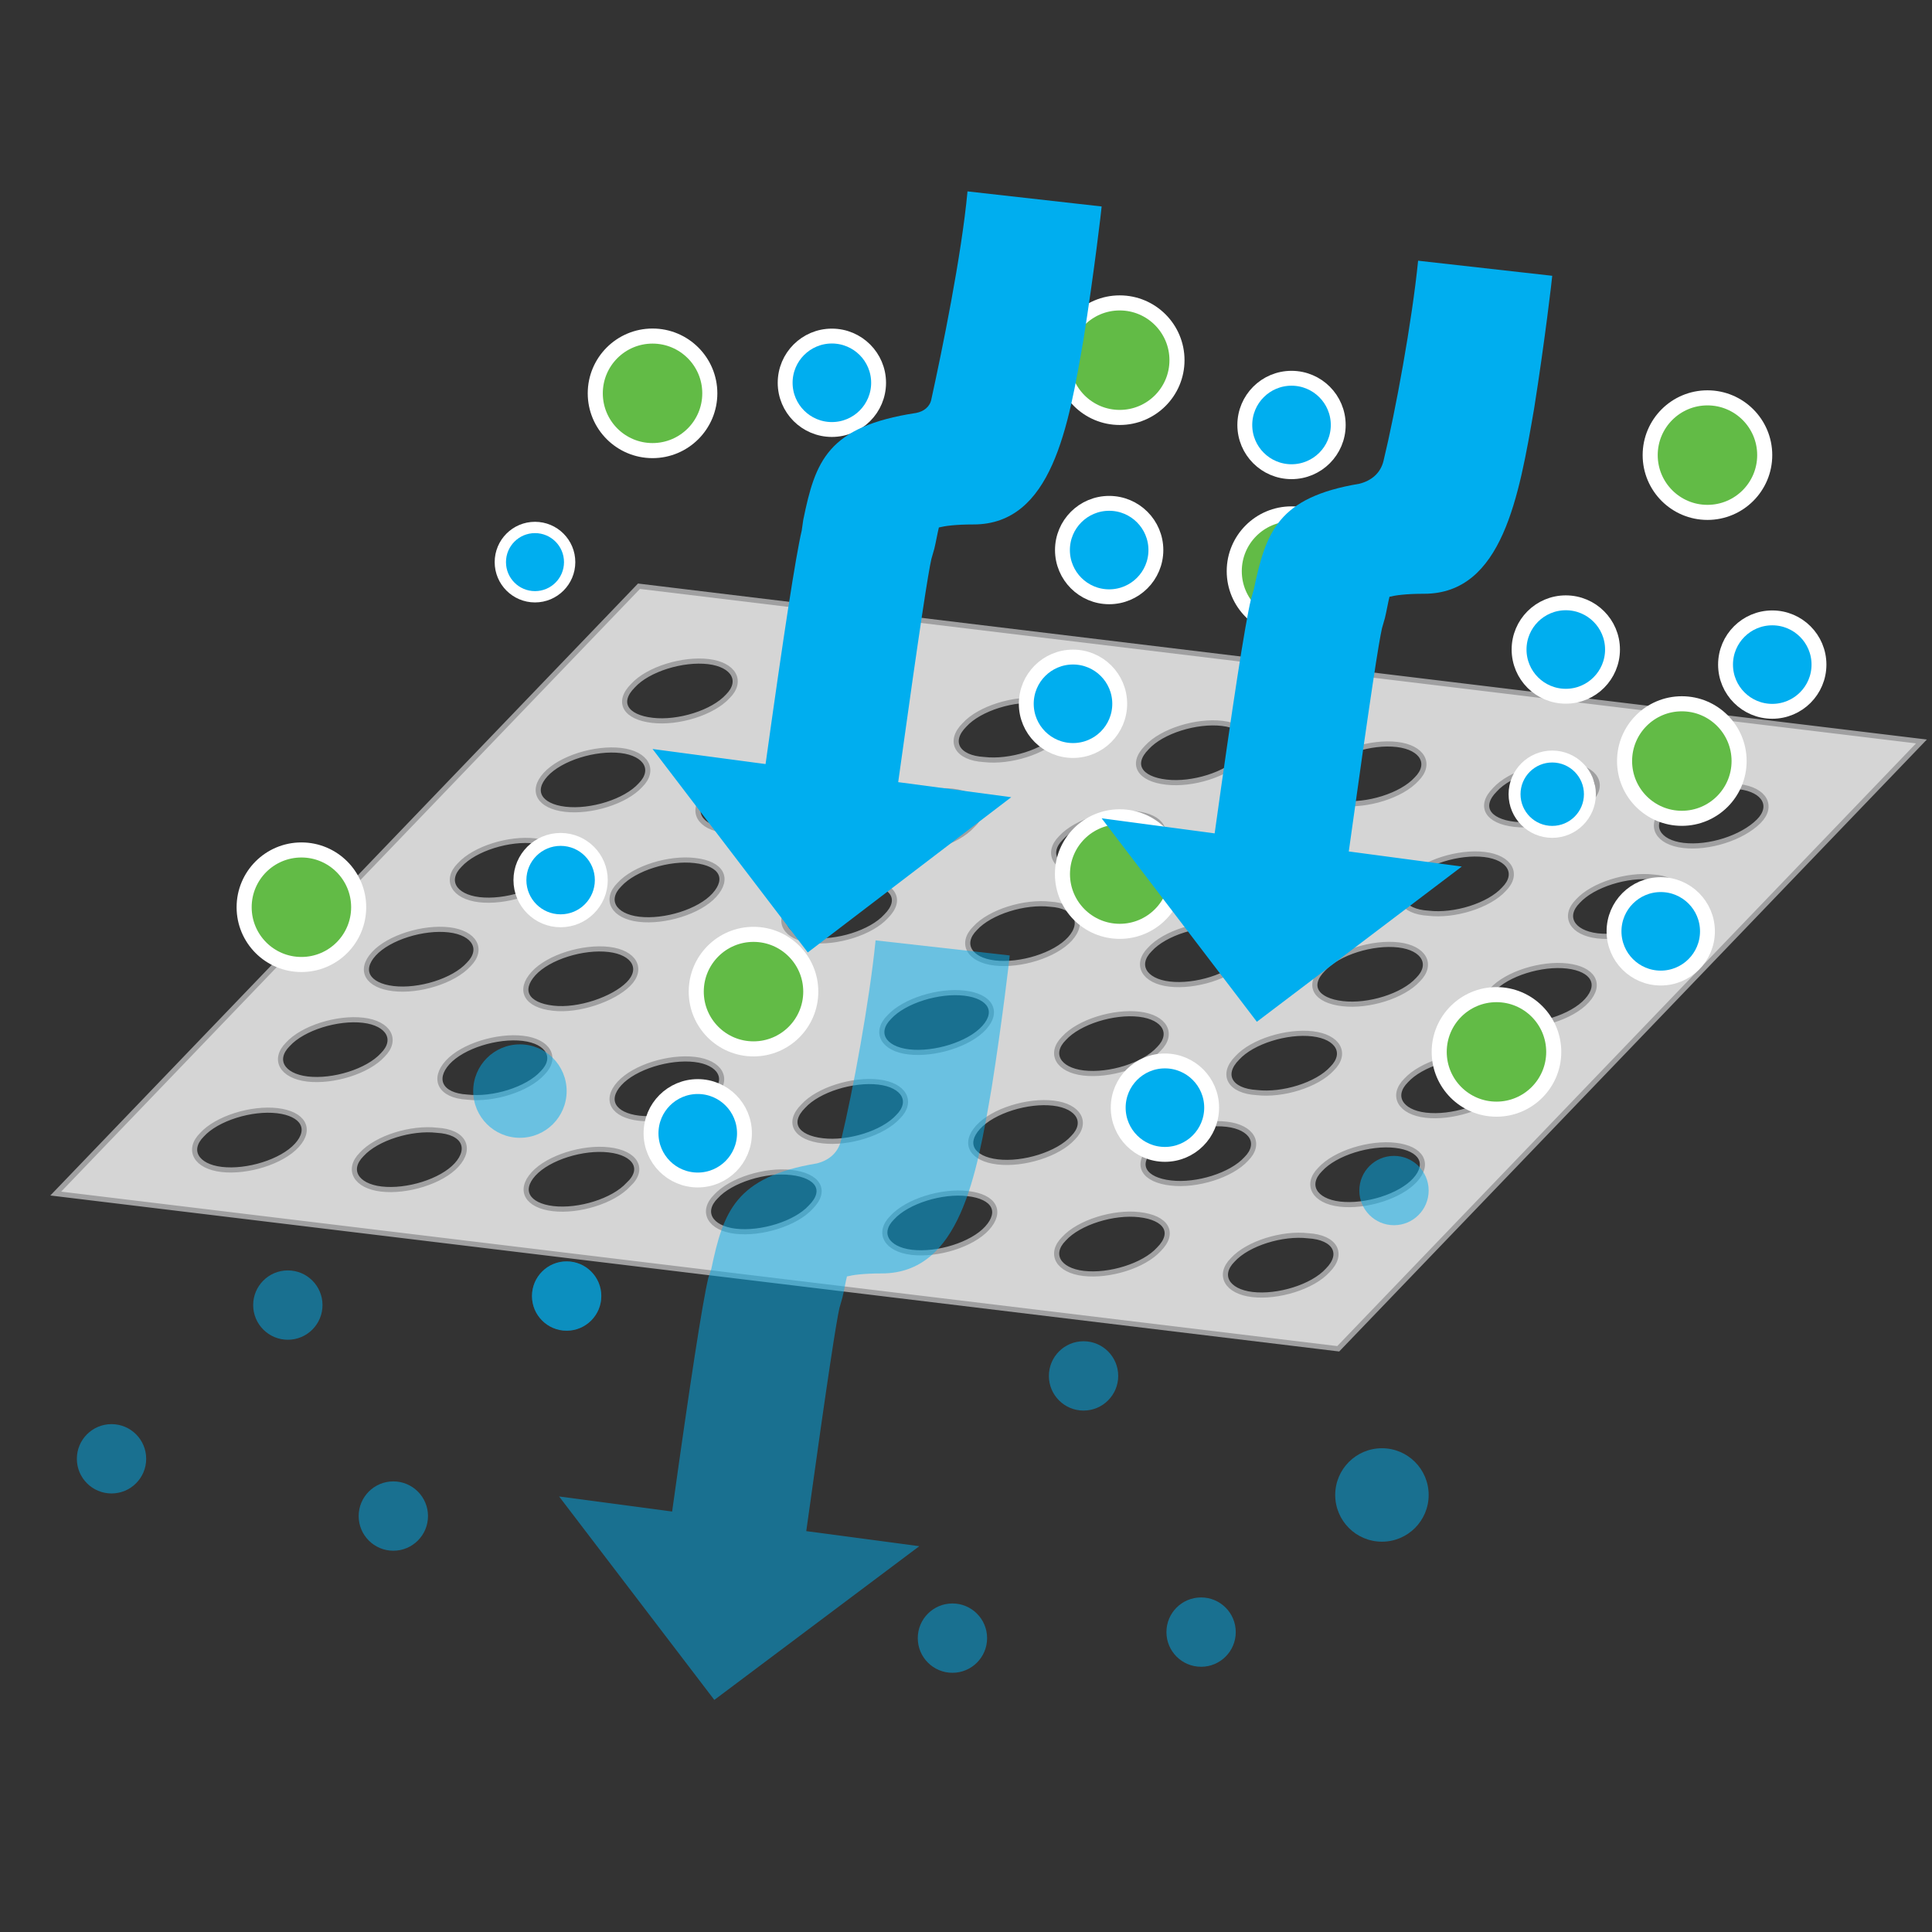 <?xml version="1.0" encoding="utf-8"?>
<!-- Generator: Adobe Illustrator 24.3.0, SVG Export Plug-In . SVG Version: 6.00 Build 0)  -->
<svg version="1.1" id="Layer_1" xmlns="http://www.w3.org/2000/svg" xmlns:xlink="http://www.w3.org/1999/xlink" x="0px" y="0px"
	 viewBox="0 0 128.2 128.2" style="enable-background:new 0 0 128.2 128.2;" xml:space="preserve">
<rect x="0" y="0" width="128.2" height="128.2" fill="#333333" stroke="none"/>
<style type="text/css">
	.st0{fill:#D5D5D5;stroke:#A0A0A1;stroke-width:0.341;stroke-miterlimit:10;}
	.st1{opacity:0.5;fill:#00AEEF;enable-background:new    ;}
	.st2{fill:#62BB46;stroke:#FFFFFF;stroke-miterlimit:10;}
	.st3{fill:#00AEEF;stroke:#FFFFFF;stroke-width:0.75;stroke-miterlimit:10;}
	.st4{fill:#00AEEF;stroke:#FFFFFF;stroke-width:0.857;stroke-miterlimit:10;}
	.st5{fill:#00AEEF;stroke:#FFFFFF;stroke-width:0.987;stroke-miterlimit:10;}
	.st6{fill:#00AEEF;stroke:#FFFFFF;stroke-width:0.792;stroke-miterlimit:10;}
	.st7{fill:#00AEEF;}
</style>
<g>
	<path class="st0" d="M42.4,38.9L3.7,79.2l85.1,10.3l38.7-40.3L42.4,38.9z M87.7,51c1-1.1,3.3-1.8,5-1.6s2.3,1.3,1.3,2.3
		c-1,1.1-3.3,1.8-5,1.6S86.7,52.1,87.7,51z M88.3,57.7c-1,1.1-3.3,1.8-5,1.6C81.6,59.1,81,58,82,57c1-1.1,3.3-1.8,5-1.6
		C88.8,55.6,89.4,56.6,88.3,57.7z M76.1,49.6c1-1.1,3.3-1.8,5-1.6s2.3,1.3,1.3,2.3c-1,1.1-3.3,1.8-5,1.6
		C75.6,51.7,75,50.7,76.1,49.6z M82.6,63.7c-1,1.1-3.3,1.8-5,1.6S75.3,64,76.3,63c1-1.1,3.3-1.8,5-1.6
		C83.1,61.6,83.7,62.6,82.6,63.7z M76.7,56.3c-1,1.1-3.3,1.8-5,1.6s-2.3-1.3-1.3-2.3c1-1.1,3.3-1.8,5-1.6S77.7,55.2,76.7,56.3z
		 M64,48.1c1-1.1,3.3-1.8,5-1.6s2.3,1.3,1.3,2.3c-1,1.1-3.3,1.8-5,1.6C63.5,50.3,62.9,49.2,64,48.1z M71,62.3c-1,1.1-3.3,1.8-5,1.6
		s-2.3-1.3-1.3-2.3c1-1.1,3.3-1.8,5-1.6C71.4,60.1,72,61.2,71,62.3z M64.5,54.8c-1,1.1-3.3,1.8-5,1.6s-2.3-1.3-1.3-2.3
		c1-1.1,3.3-1.8,5-1.6C65,52.7,65.6,53.8,64.5,54.8z M65.3,68.2c-1,1.1-3.3,1.8-5,1.6c-1.7-0.2-2.3-1.3-1.3-2.3c1-1.1,3.3-1.8,5-1.6
		S66.3,67.1,65.3,68.2z M52.5,46.8c1-1.1,3.3-1.8,5-1.6s2.3,1.3,1.3,2.3c-1,1.1-3.3,1.8-5,1.6C52.1,48.9,51.5,47.8,52.5,46.8z
		 M58.8,60.8c-1,1.1-3.3,1.8-5,1.6s-2.3-1.3-1.3-2.3c1-1.1,3.3-1.8,5-1.6C59.3,58.7,59.9,59.7,58.8,60.8z M53.1,53.5
		c-1,1.1-3.3,1.8-5,1.6s-2.3-1.3-1.3-2.3c1-1.1,3.3-1.8,5-1.6C53.6,51.3,54.1,52.4,53.1,53.5z M53.1,66.7c-1,1.1-3.3,1.8-5,1.6
		c-1.7-0.2-2.3-1.3-1.3-2.3c1-1.1,3.3-1.8,5-1.6S54.2,65.7,53.1,66.7z M42,45.5c1-1.1,3.3-1.8,5-1.6s2.3,1.3,1.3,2.3
		c-1,1.1-3.3,1.8-5,1.6C41.5,47.6,40.9,46.6,42,45.5z M47.4,59.4c-1,1.1-3.3,1.8-5,1.6s-2.3-1.3-1.3-2.3c1-1.1,3.3-1.8,5-1.6
		C47.9,57.3,48.4,58.3,47.4,59.4z M36.2,51.4c1-1.1,3.3-1.8,5-1.6s2.3,1.3,1.3,2.3c-1,1.1-3.3,1.8-5,1.6S35.2,52.5,36.2,51.4z
		 M30.5,57.4c1-1.1,3.3-1.8,5-1.6s2.3,1.3,1.3,2.3c-1,1.1-3.3,1.8-5,1.6C30.1,59.5,29.5,58.4,30.5,57.4z M19.7,76
		c-1,1.1-3.3,1.8-5,1.6c-1.7-0.2-2.3-1.3-1.3-2.3c1-1.1,3.3-1.8,5-1.6S20.7,74.9,19.7,76z M19.1,69.3c1-1.1,3.3-1.8,5-1.6
		s2.3,1.3,1.3,2.3c-1,1.1-3.3,1.8-5,1.6C18.7,71.4,18.1,70.3,19.1,69.3z M30.3,77.3c-1,1.1-3.3,1.8-5,1.6c-1.7-0.2-2.3-1.3-1.3-2.3
		c1-1.1,3.3-1.8,5-1.6C30.8,75.1,31.3,76.2,30.3,77.3z M24.8,63.3c1-1.1,3.3-1.8,5-1.6s2.3,1.3,1.3,2.3c-1,1.1-3.3,1.8-5,1.6
		C24.4,65.4,23.8,64.4,24.8,63.3z M29.7,70.5c1-1.1,3.3-1.8,5-1.6c1.7,0.2,2.3,1.3,1.3,2.3c-1,1.1-3.3,1.8-5,1.6
		C29.2,72.7,28.7,71.6,29.7,70.5z M41.7,78.6c-1,1.1-3.3,1.8-5,1.6C35,80,34.4,79,35.4,77.9s3.3-1.8,5-1.6
		C42.2,76.5,42.8,77.6,41.7,78.6z M35.4,64.6c1-1.1,3.3-1.8,5-1.6s2.3,1.3,1.3,2.3s-3.3,1.8-5,1.6C34.9,66.7,34.4,65.7,35.4,64.6z
		 M41.1,71.9c1-1.1,3.3-1.8,5-1.6c1.7,0.2,2.3,1.3,1.3,2.3c-1,1.1-3.3,1.8-5,1.6C40.7,74,40.1,73,41.1,71.9z M53.8,80.1
		c-1,1.1-3.3,1.8-5,1.6c-1.7-0.2-2.3-1.3-1.3-2.3c1-1.1,3.3-1.8,5-1.6C54.3,78,54.9,79,53.8,80.1z M53.3,73.4c1-1.1,3.3-1.8,5-1.6
		s2.3,1.3,1.3,2.3c-1,1.1-3.3,1.8-5,1.6C52.8,75.5,52.2,74.5,53.3,73.4z M65.5,81.5c-1,1.1-3.3,1.8-5,1.6c-1.7-0.2-2.3-1.3-1.3-2.3
		c1-1.1,3.3-1.8,5-1.6C66,79.4,66.5,80.4,65.5,81.5z M64.9,74.8c1-1.1,3.3-1.8,5-1.6c1.7,0.2,2.3,1.3,1.3,2.3c-1,1.1-3.3,1.8-5,1.6
		C64.5,76.9,63.9,75.9,64.9,74.8z M76.9,82.9c-1,1.1-3.3,1.8-5,1.6c-1.7-0.2-2.3-1.3-1.3-2.3c1-1.1,3.3-1.8,5-1.6
		C77.4,80.8,78,81.8,76.9,82.9z M70.6,68.9c1-1.1,3.3-1.8,5-1.6s2.3,1.3,1.3,2.3c-1,1.1-3.3,1.8-5,1.6C70.2,71,69.6,69.9,70.6,68.9z
		 M76.4,76.2c1-1.1,3.3-1.8,5-1.6c1.7,0.2,2.3,1.3,1.3,2.3c-1,1.1-3.3,1.8-5,1.6C75.9,78.3,75.3,77.3,76.4,76.2z M88.1,84.3
		c-1,1.1-3.3,1.8-5,1.6c-1.7-0.2-2.3-1.3-1.3-2.3c1-1.1,3.3-1.8,5-1.6C88.6,82.1,89.2,83.2,88.1,84.3z M82.1,70.2
		c1-1.1,3.3-1.8,5-1.6c1.7,0.2,2.3,1.3,1.3,2.3c-1,1.1-3.3,1.8-5,1.6C81.6,72.4,81,71.3,82.1,70.2z M93.9,78.3c-1,1.1-3.3,1.8-5,1.6
		c-1.7-0.2-2.3-1.3-1.3-2.3c1-1.1,3.3-1.8,5-1.6C94.3,76.2,94.9,77.2,93.9,78.3z M87.8,64.3c1-1.1,3.3-1.8,5-1.6s2.3,1.3,1.3,2.3
		c-1,1.1-3.3,1.8-5,1.6C87.3,66.4,86.7,65.4,87.8,64.3z M99.6,72.4c-1,1.1-3.3,1.8-5,1.6c-1.7-0.2-2.3-1.3-1.3-2.3
		c1-1.1,3.3-1.8,5-1.6C100,70.2,100.6,71.3,99.6,72.4z M93.5,58.3c1-1.1,3.3-1.8,5-1.6s2.3,1.3,1.3,2.3c-1,1.1-3.3,1.8-5,1.6
		C93,60.5,92.4,59.4,93.5,58.3z M105.3,66.4c-1,1.1-3.3,1.8-5,1.6c-1.7-0.2-2.3-1.3-1.3-2.3c1-1.1,3.3-1.8,5-1.6
		C105.7,64.3,106.3,65.3,105.3,66.4z M99.2,52.4c1-1.1,3.3-1.8,5-1.6s2.3,1.3,1.3,2.3c-1,1.1-3.3,1.8-5,1.6
		C98.7,54.5,98.1,53.5,99.2,52.4z M111,60.5c-1,1.1-3.3,1.8-5,1.6s-2.3-1.3-1.3-2.3c1-1.1,3.3-1.8,5-1.6
		C111.4,58.3,112,59.4,111,60.5z M111.7,56.1c-1.7-0.2-2.3-1.3-1.3-2.3c1-1.1,3.3-1.8,5-1.6s2.3,1.3,1.3,2.3
		C115.6,55.6,113.4,56.3,111.7,56.1z"/>
</g>
<path class="st1" d="M58.1,62.4c-0.4,4-1.5,10-2.3,13.3c-0.2,0.8-0.8,1.3-1.6,1.5c-5.4,0.9-6.2,3.2-7,7L47,84.8
	c-0.4,1.7-1.2,6.9-2.4,15.5l-7.5-1l10.3,13.5L61,102.6l-7.5-1c1.5-10.8,2-13.9,2.2-14.8l0.2-0.7c0.1-0.4,0.2-1,0.3-1.4
	c0.4-0.1,1.1-0.2,2.3-0.2c5.2,0,6.3-6.5,7.3-12.3c0.7-4.4,1.2-8.7,1.2-8.8L58.1,62.4z"/>
<circle class="st2" cx="20" cy="60.2" r="3.8"/>
<circle class="st2" cx="43.3" cy="26.1" r="3.8"/>
<circle class="st2" cx="74.3" cy="23.9" r="3.8"/>
<circle class="st2" cx="113.3" cy="30.2" r="3.8"/>
<circle class="st2" cx="111.6" cy="50.5" r="3.8"/>
<circle class="st2" cx="50" cy="65.8" r="3.8"/>
<circle class="st2" cx="74.3" cy="58" r="3.8"/>
<circle class="st2" cx="85.7" cy="37.9" r="3.8"/>
<circle class="st3" cx="35.5" cy="37.3" r="2.3"/>
<circle class="st4" cx="37.2" cy="58.4" r="2.7"/>
<circle class="st5" cx="46.3" cy="75.2" r="3.1"/>
<circle class="st1" cx="91.7" cy="99.2" r="3.1"/>
<circle class="st5" cx="77.3" cy="73.5" r="3.1"/>
<circle class="st5" cx="71.2" cy="46.7" r="3.1"/>
<circle class="st5" cx="73.6" cy="36.5" r="3.1"/>
<circle class="st5" cx="103.9" cy="43.1" r="3.1"/>
<circle class="st5" cx="117.6" cy="44.1" r="3.1"/>
<circle class="st5" cx="110.2" cy="61.8" r="3.1"/>
<circle class="st1" cx="34.5" cy="72.4" r="3.1"/>
<circle class="st1" cx="7.4" cy="96.8" r="2.3"/>
<circle class="st1" cx="19.1" cy="86.6" r="2.3"/>
<circle class="st1" cx="37.6" cy="86" r="2.3"/>
<circle class="st1" cx="26.1" cy="100.6" r="2.3"/>
<circle class="st1" cx="37.6" cy="86" r="2.3"/>
<circle class="st1" cx="71.9" cy="91.3" r="2.3"/>
<circle class="st1" cx="92.5" cy="79" r="2.3"/>
<circle class="st1" cx="79.7" cy="108.3" r="2.3"/>
<circle class="st1" cx="63.2" cy="108.7" r="2.3"/>
<circle class="st6" cx="103" cy="52.7" r="2.5"/>
<circle class="st5" cx="55.2" cy="25.4" r="3.1"/>
<circle class="st5" cx="85.7" cy="28.2" r="3.1"/>
<circle class="st2" cx="99.3" cy="69.8" r="3.8"/>
<path class="st7" d="M94.1,17.3c-0.4,4-1.5,10-2.3,13.3c-0.2,0.8-0.8,1.3-1.6,1.5c-5.4,0.9-6.2,3.2-7,7L83,39.8
	c-0.4,1.7-1.2,6.9-2.4,15.5l-7.5-1l10.3,13.5L97,57.5l-7.5-1c1.5-10.8,2-13.9,2.2-14.8l0.2-0.7c0.1-0.4,0.2-1,0.3-1.4
	c0.4-0.1,1.1-0.2,2.3-0.2c5.2,0,6.3-6.5,7.3-12.3c0.7-4.4,1.2-8.7,1.2-8.8L94.1,17.3z"/>
<path class="st7" d="M64.2,12.7c-0.4,4.3-1.7,10.6-2.4,13.8c-0.1,0.5-0.5,0.8-1,0.9c-5.9,0.9-6.7,3.2-7.5,7.1l-0.1,0.7
	c-0.4,1.7-1.2,6.9-2.4,15.5l-7.5-1l10.3,13.5l13.5-10.3l-7.5-1c1.5-10.8,2-13.9,2.2-14.8l0.2-0.7c0.1-0.4,0.2-1,0.3-1.4
	c0.4-0.1,1.1-0.2,2.3-0.2c5.2,0,6.3-6.5,7.3-12.3c0.7-4.4,1.2-8.7,1.2-8.8L64.2,12.7z"/>
</svg>
